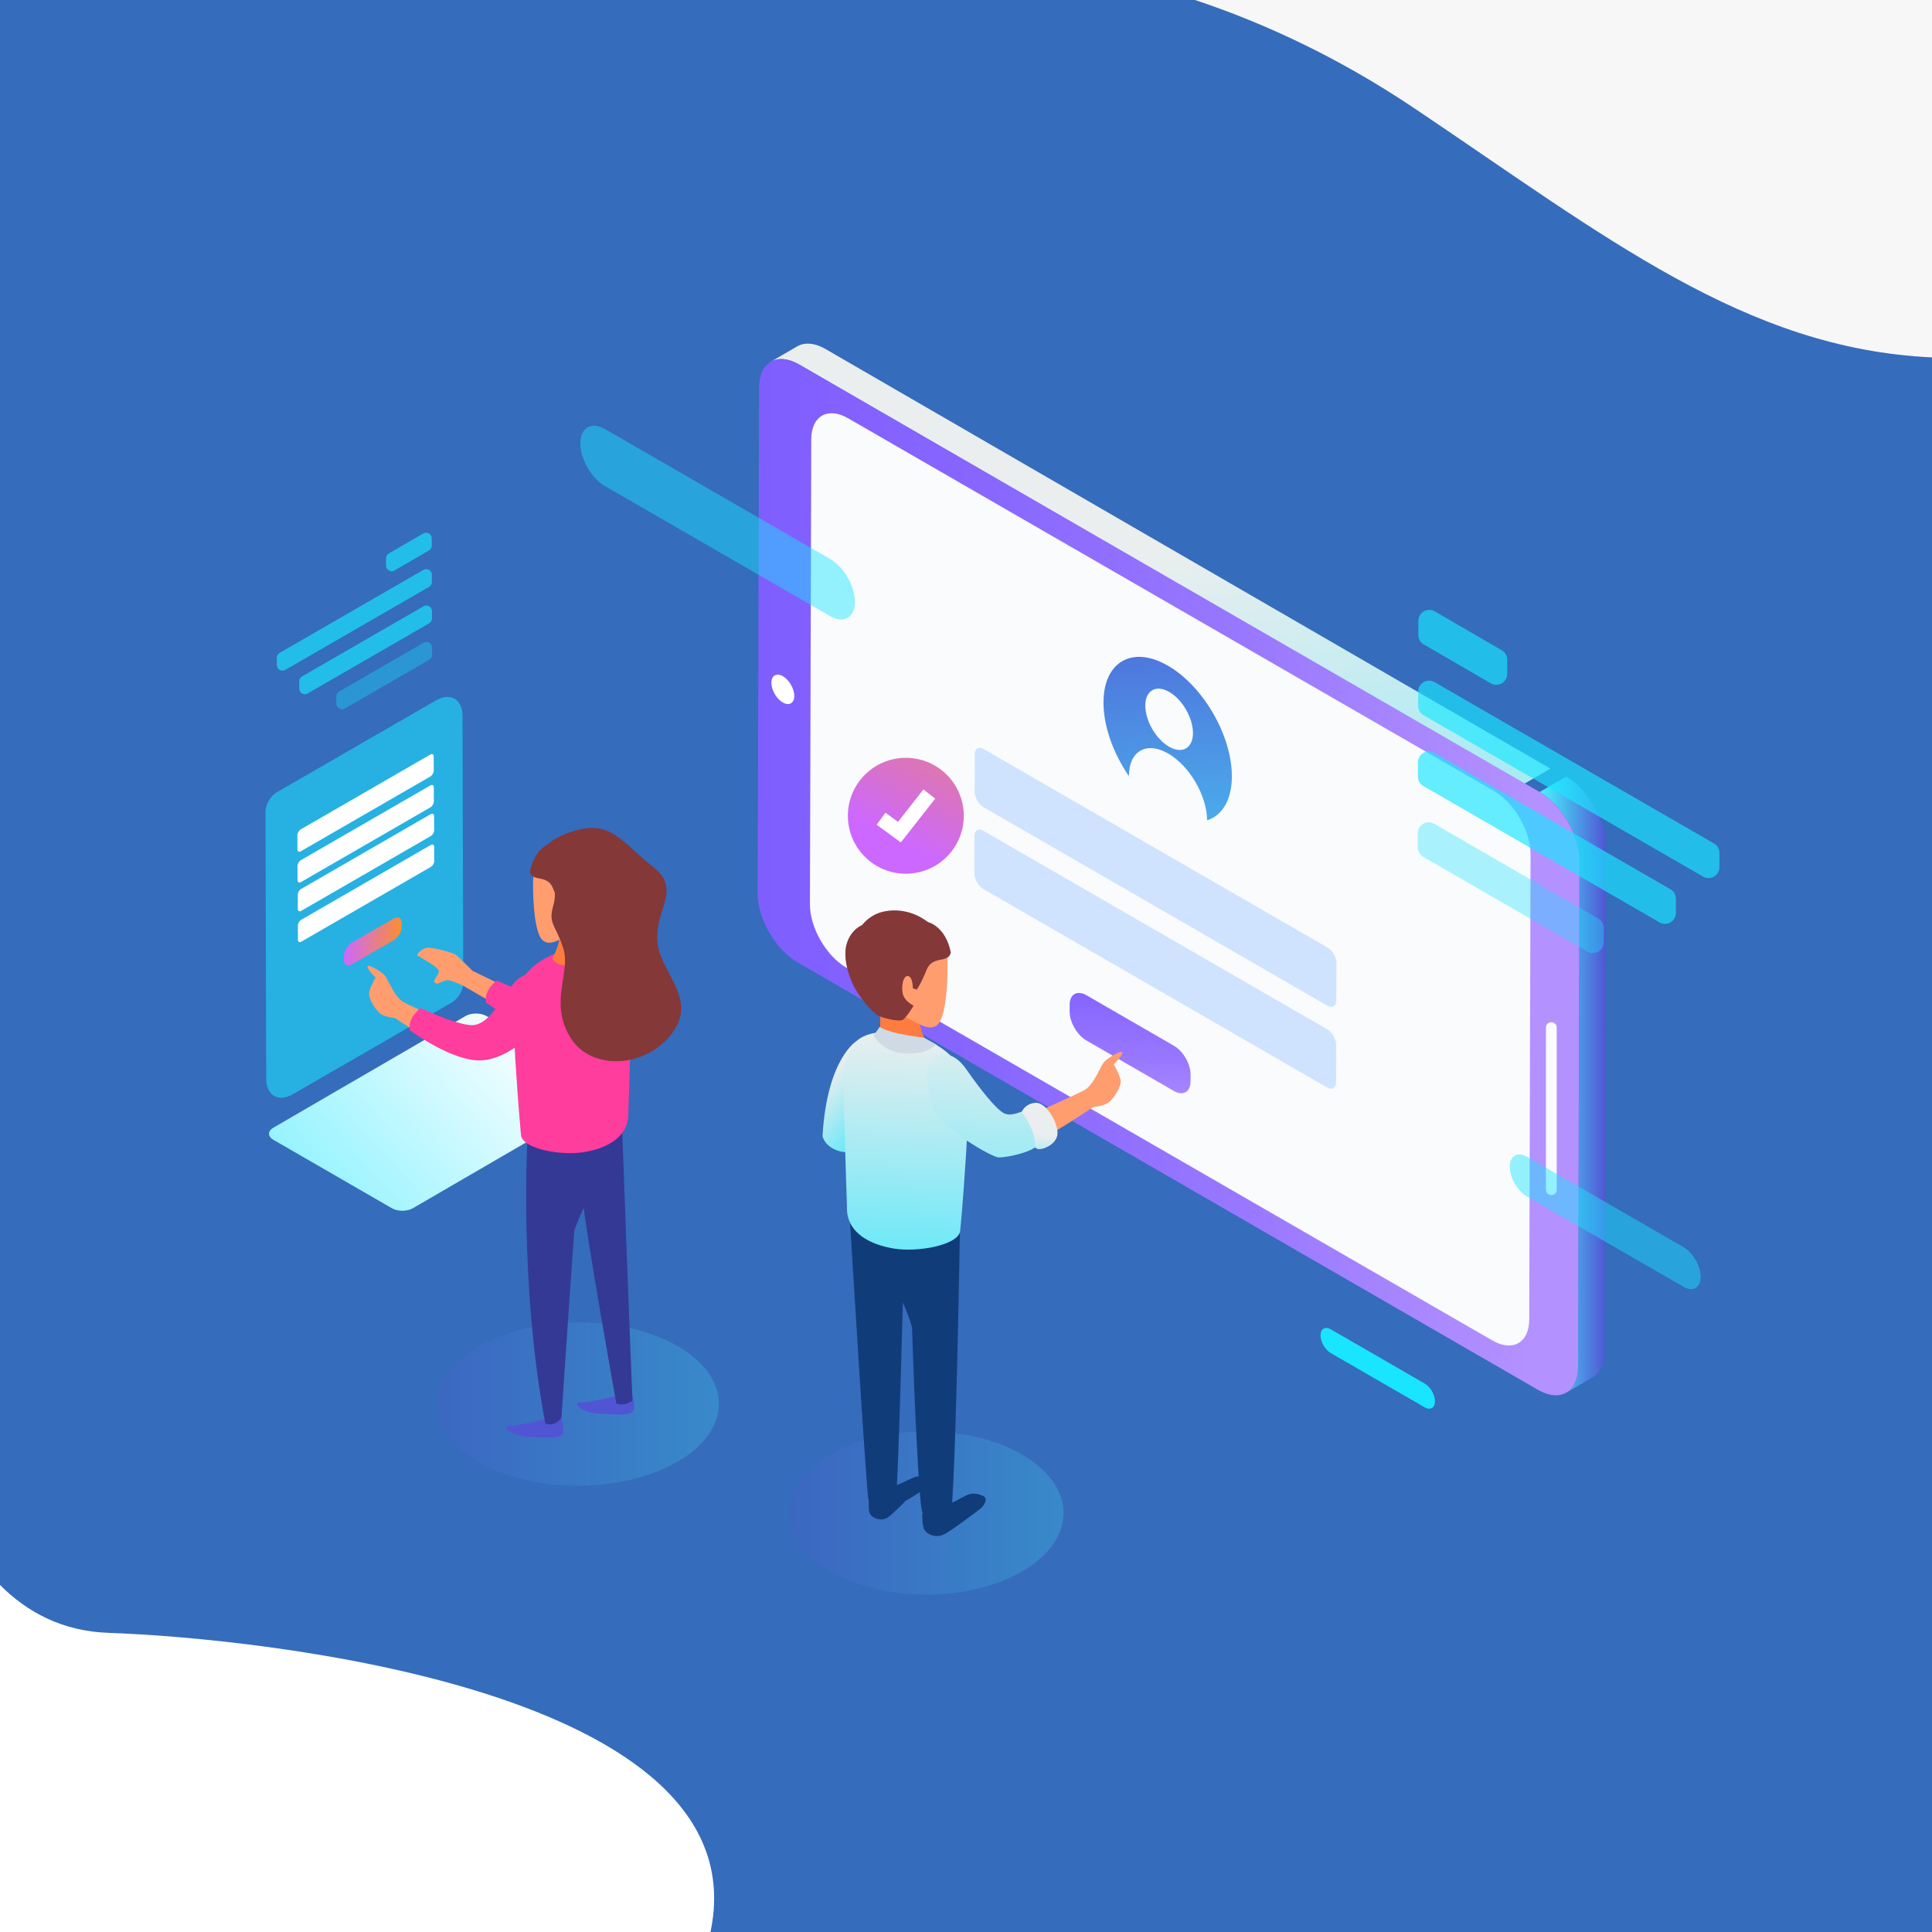 <?xml version="1.0" encoding="utf-8"?>
<!-- Generator: Adobe Illustrator 16.0.3, SVG Export Plug-In . SVG Version: 6.00 Build 0)  -->
<!DOCTYPE svg PUBLIC "-//W3C//DTD SVG 1.1//EN" "http://www.w3.org/Graphics/SVG/1.1/DTD/svg11.dtd">
<svg version="1.1" xmlns="http://www.w3.org/2000/svg" xmlns:xlink="http://www.w3.org/1999/xlink" x="0px" y="0px" width="500px"
	 height="500px" viewBox="0 0 500 500" enable-background="new 0 0 500 500" xml:space="preserve">
<g id="BACKGROUND">
	<g>
		<g>
			<rect fill="#356CBC" width="500" height="500"/>
		</g>
		<g>
			<path fill="#F7F7F7" d="M366,28c49.477,33.21,85.637,62.276,134,64.491V0H309.264C326.932,5.879,346.244,14.739,366,28z"/>
			<path fill="#FFFFFF" d="M28.102,422.582c-12.004-0.414-21.147-5.401-28.102-12.4V500h183.871
				C197.161,437.395,67.196,423.93,28.102,422.582z"/>
		</g>
	</g>
</g>
<g id="OBJECTS">
	<g>
		<g>
			<path fill="#1AE5FF" d="M368.705,358.057c1.473,0.851,2.666,2.917,2.661,4.609c-0.005,1.704-1.205,2.388-2.679,1.537
				l-24.271-14.014c-1.474-0.851-2.667-2.916-2.662-4.619c0.005-1.693,1.206-2.378,2.679-1.526L368.705,358.057z"/>
		</g>
		<g>
			<g opacity="0.57">
				<path fill="#1AE5FF" d="M71.629,205.042c-1.614,0.932-2.93,3.219-2.925,5.083l0.196,69.029c0.013,4.399,3.14,6.198,6.949,3.999
					l41.12-23.74c1.614-0.932,2.93-3.219,2.925-5.083l-0.195-69.029c-0.013-4.399-3.14-6.199-6.949-3.999L71.629,205.042z"/>
			</g>
			<g>
				<g>
					<path fill="#FFFFFF" d="M77.938,230.058c-0.483,0.279-0.872,0.954-0.871,1.505l0.01,3.666c0.001,0.555,0.394,0.778,0.876,0.5
						l33.528-19.357c0.483-0.279,0.872-0.954,0.871-1.508l-0.01-3.666c-0.001-0.552-0.394-0.775-0.876-0.496L77.938,230.058z"/>
				</g>
				<g>
					<path fill="#FFFFFF" d="M77.961,238.036c-0.483,0.278-0.873,0.953-0.871,1.508l0.01,3.666c0.002,0.555,0.394,0.774,0.877,0.496
						l33.527-19.357c0.483-0.279,0.873-0.95,0.871-1.505l-0.011-3.666c-0.001-0.555-0.394-0.778-0.876-0.5L77.961,238.036z"/>
				</g>
			</g>
			<linearGradient id="SVGID_1_" gradientUnits="userSpaceOnUse" x1="88.985" y1="243.645" x2="103.975" y2="243.645">
				<stop  offset="0" style="stop-color:#CC68FF"/>
				<stop  offset="1" style="stop-color:#FB8E31"/>
			</linearGradient>
			<path fill="url(#SVGID_1_)" d="M91.049,243.977c-1.145,0.661-2.067,2.263-2.063,3.574l0.002,0.841
				c0.003,1.315,0.933,1.844,2.077,1.184l10.844-6.261c1.145-0.661,2.07-2.261,2.067-3.576l-0.002-0.841
				c-0.004-1.312-0.936-1.843-2.08-1.182L91.049,243.977z"/>
			<g>
				<g>
					<g>
						<path fill="#FFFFFF" d="M77.838,214.638c-0.483,0.279-0.872,0.954-0.871,1.505l0.01,3.666
							c0.001,0.555,0.394,0.777,0.876,0.499l33.528-19.356c0.483-0.279,0.872-0.954,0.871-1.509l-0.01-3.665
							c-0.001-0.553-0.394-0.775-0.876-0.496L77.838,214.638z"/>
					</g>
					<g>
						<path fill="#FFFFFF" d="M77.861,222.616c-0.483,0.278-0.873,0.953-0.871,1.508L77,227.79c0.002,0.555,0.394,0.774,0.877,0.495
							l33.527-19.356c0.483-0.278,0.873-0.95,0.871-1.505l-0.011-3.666c-0.001-0.555-0.394-0.777-0.876-0.499L77.861,222.616z"/>
					</g>
				</g>
			</g>
		</g>
		<g>
			
				<linearGradient id="SVGID_2_" gradientUnits="userSpaceOnUse" x1="113.512" y1="363.932" x2="155.622" y2="50.979" gradientTransform="matrix(-1 0 0 1 443.153 0)">
				<stop  offset="0" style="stop-color:#1AE5FF"/>
				<stop  offset="0.259" style="stop-color:#64E8F9"/>
				<stop  offset="0.704" style="stop-color:#EAEEEE"/>
			</linearGradient>
			<path fill="url(#SVGID_2_)" d="M213.693,90.355c-0.11-0.063-0.22-0.125-0.33-0.184c-0.142-0.077-0.284-0.15-0.424-0.22
				c-0.141-0.07-0.28-0.136-0.419-0.198c-0.139-0.063-0.277-0.121-0.415-0.176c-0.14-0.056-0.28-0.108-0.418-0.157
				c-0.027-0.009-0.053-0.017-0.08-0.026c-0.011-0.003-0.021-0.007-0.031-0.01c-0.102-0.034-0.203-0.069-0.304-0.099
				c-0.144-0.043-0.286-0.083-0.428-0.118c-0.143-0.035-0.284-0.067-0.424-0.094c-0.152-0.03-0.304-0.055-0.453-0.075
				c-0.103-0.014-0.203-0.021-0.304-0.031c-0.015-0.001-0.03-0.004-0.045-0.005c-0.037-0.003-0.074-0.009-0.111-0.011
				c-0.164-0.011-0.326-0.017-0.485-0.016c-0.182,0-0.361,0.009-0.537,0.025c-0.203,0.019-0.402,0.048-0.596,0.086
				c-0.005,0.001-0.01,0.003-0.015,0.004c-0.006,0.001-0.012,0.003-0.018,0.005c-0.237,0.049-0.468,0.111-0.69,0.19
				c-0.292,0.104-0.572,0.233-0.837,0.387l-6.86,3.987c0.466-0.271,0.978-0.463,1.525-0.577c0.007-0.001,0.014-0.004,0.021-0.006
				c0.546-0.11,1.129-0.14,1.742-0.088c0.016,0.001,0.032,0.003,0.047,0.005c0.61,0.056,1.25,0.193,1.912,0.417
				c0.01,0.003,0.02,0.006,0.029,0.01c0.674,0.231,1.372,0.549,2.087,0.961l187.544,108.565l6.86-3.987L213.693,90.355z"/>
			
				<linearGradient id="SVGID_3_" gradientUnits="userSpaceOnUse" x1="27.523" y1="280.698" x2="44.697" y2="280.698" gradientTransform="matrix(-1 0 0 1 443.153 0)">
				<stop  offset="0" style="stop-color:#5155D4"/>
				<stop  offset="1" style="stop-color:#45F7FF"/>
			</linearGradient>
			<path fill="url(#SVGID_3_)" d="M415.623,218.386c-0.005-0.167-0.013-0.333-0.023-0.501c-0.011-0.167-0.023-0.335-0.04-0.504
				c-0.016-0.168-0.034-0.337-0.056-0.507c-0.022-0.172-0.047-0.346-0.074-0.52c-0.001-0.005-0.002-0.01-0.003-0.015
				c-0.001-0.004-0.001-0.007-0.002-0.011c-0.025-0.166-0.055-0.332-0.086-0.498c-0.034-0.18-0.07-0.36-0.109-0.54
				c-0.04-0.18-0.081-0.361-0.126-0.542c-0.046-0.183-0.094-0.366-0.145-0.549c-0.04-0.142-0.082-0.284-0.124-0.425
				c-0.004-0.011-0.007-0.022-0.011-0.034c-0.009-0.029-0.017-0.058-0.025-0.087c-0.055-0.178-0.111-0.357-0.171-0.535
				c-0.06-0.176-0.121-0.352-0.185-0.527c-0.061-0.169-0.124-0.338-0.189-0.506c-0.065-0.167-0.133-0.335-0.202-0.502
				c-0.054-0.129-0.109-0.256-0.165-0.384c-0.003-0.008-0.006-0.016-0.01-0.024c-0.013-0.029-0.024-0.058-0.037-0.087
				c-0.074-0.167-0.15-0.335-0.229-0.501c-0.085-0.182-0.173-0.363-0.263-0.543c-0.104-0.208-0.211-0.414-0.32-0.619
				c-0.118-0.221-0.243-0.438-0.368-0.656c-0.021-0.039-0.042-0.077-0.064-0.115c-0.026-0.045-0.051-0.092-0.077-0.137
				c-0.244-0.415-0.5-0.823-0.767-1.223c-0.212-0.316-0.431-0.627-0.655-0.933c-0.15-0.204-0.304-0.405-0.46-0.604
				c-0.131-0.167-0.264-0.331-0.398-0.493c-0.132-0.158-0.265-0.314-0.399-0.468c-0.133-0.151-0.267-0.3-0.402-0.446
				c-0.027-0.029-0.055-0.057-0.082-0.085c-0.01-0.011-0.02-0.021-0.029-0.031c-0.104-0.11-0.206-0.22-0.312-0.327
				c-0.144-0.146-0.289-0.29-0.436-0.431c-0.15-0.144-0.303-0.285-0.455-0.423c-0.152-0.137-0.306-0.271-0.461-0.401
				c-0.077-0.065-0.155-0.127-0.233-0.191c-0.018-0.014-0.035-0.029-0.053-0.043c-0.058-0.047-0.116-0.096-0.175-0.142
				c-0.149-0.119-0.302-0.234-0.454-0.347c-0.149-0.11-0.299-0.216-0.45-0.32c-0.146-0.1-0.293-0.197-0.44-0.291
				c-0.146-0.092-0.291-0.182-0.438-0.269c-0.033-0.02-0.067-0.04-0.102-0.06l-6.86,3.987c0.706,0.408,1.395,0.889,2.061,1.428
				c0.017,0.014,0.034,0.028,0.051,0.042c0.658,0.537,1.293,1.131,1.897,1.774c0.01,0.01,0.02,0.021,0.029,0.031
				c1.221,1.301,2.317,2.794,3.242,4.388c0.021,0.038,0.042,0.078,0.064,0.116c0.447,0.782,0.856,1.585,1.215,2.404
				c0.004,0.01,0.008,0.02,0.013,0.029c0.364,0.837,0.679,1.687,0.937,2.539c0.003,0.012,0.006,0.022,0.01,0.034
				c0.256,0.854,0.456,1.709,0.591,2.555c0,0.003,0.001,0.007,0.001,0.01c0.136,0.853,0.206,1.694,0.203,2.515l-0.371,130.929
				c-0.002,0.804-0.076,1.546-0.211,2.229c-0.004,0.021-0.009,0.043-0.013,0.063c-0.137,0.67-0.333,1.278-0.584,1.822
				c-0.006,0.011-0.01,0.023-0.015,0.034c-0.214,0.457-0.489,0.839-0.776,1.202c-0.096,0.119-0.186,0.246-0.288,0.355
				c-0.342,0.364-0.712,0.688-1.131,0.933l6.86-3.987c0.419-0.243,0.789-0.567,1.131-0.933c0.103-0.109,0.191-0.234,0.287-0.354
				c0.123-0.155,0.263-0.289,0.373-0.462c0.142-0.222,0.271-0.458,0.391-0.708c0.005-0.011,0.009-0.022,0.014-0.033
				s0.009-0.021,0.014-0.031c0.078-0.169,0.153-0.342,0.221-0.523c0.065-0.176,0.126-0.357,0.181-0.545
				c0.051-0.172,0.097-0.348,0.138-0.529c0.017-0.073,0.03-0.151,0.046-0.227c0.004-0.021,0.008-0.043,0.013-0.063
				c0.014-0.072,0.03-0.143,0.043-0.216c0.028-0.162,0.053-0.327,0.074-0.495c0.021-0.163,0.037-0.329,0.052-0.499
				c0.013-0.16,0.022-0.323,0.03-0.488c0.007-0.165,0.011-0.332,0.012-0.501c0-0.01,0-0.021,0-0.03l0.371-130.928
				C415.631,218.698,415.628,218.542,415.623,218.386z"/>
			<g>
				<linearGradient id="SVGID_4_" gradientUnits="userSpaceOnUse" x1="196.081" y1="227.013" x2="408.769" y2="227.013">
					<stop  offset="0" style="stop-color:#7F5EFF"/>
					<stop  offset="0.242" style="stop-color:#8665FF"/>
					<stop  offset="0.595" style="stop-color:#9978FF"/>
					<stop  offset="0.94" style="stop-color:#B391FF"/>
				</linearGradient>
				<path fill="url(#SVGID_4_)" d="M398.456,204.976c5.718,3.301,10.332,11.294,10.313,17.864l-0.371,130.929
					c-0.019,6.569-4.664,9.216-10.381,5.915L206.395,249.05c-5.718-3.301-10.333-11.294-10.313-17.864l0.371-130.929
					c0.019-6.569,4.663-9.216,10.381-5.916L398.456,204.976z"/>
			</g>
			<g>
				<path fill="#F9FBFC" d="M386.628,204.686c5.256,3.035,9.498,10.382,9.48,16.422l-0.341,120.362
					c-0.018,6.04-4.287,8.474-9.543,5.438L219.09,250.474c-5.256-3.035-9.499-10.382-9.481-16.422l0.341-120.363
					c0.017-6.039,4.287-8.473,9.543-5.438L386.628,204.686z"/>
			</g>
			<path fill="#F9FBFC" d="M401.482,309.294L401.482,309.294c-0.772,0-1.398-0.626-1.398-1.398v-41.96
				c0-0.772,0.626-1.398,1.398-1.398l0,0c0.772,0,1.398,0.626,1.398,1.398v41.96C402.881,308.668,402.255,309.294,401.482,309.294z"
				/>
			<g>
				<path fill="#FFFFFF" d="M202.606,175c1.635,0.944,2.957,3.233,2.952,5.112s-1.336,2.637-2.971,1.693
					c-1.635-0.944-2.957-3.233-2.952-5.112S200.972,174.057,202.606,175z"/>
			</g>
		</g>
		<g>
			<linearGradient id="SVGID_5_" gradientUnits="userSpaceOnUse" x1="298.175" y1="140.219" x2="309.069" y2="278.876">
				<stop  offset="0" style="stop-color:#5155D4"/>
				<stop  offset="1" style="stop-color:#45F7FF"/>
			</linearGradient>
			<path fill="url(#SVGID_5_)" d="M317.521,192.768c0.521,1.73,0.896,3.466,1.102,5.167c0.124,1.021,0.187,2.029,0.184,3.018
				c-0.001,0.3-0.01,0.594-0.022,0.884c-0.002,0.044-0.003,0.089-0.006,0.133c-0.014,0.275-0.033,0.545-0.058,0.811
				c-0.005,0.052-0.01,0.103-0.015,0.154c-0.027,0.266-0.059,0.527-0.096,0.783c-0.053,0.348-0.096,0.595-0.144,0.838
				c-0.063,0.314-0.12,0.556-0.181,0.793c-0.011,0.041-0.021,0.082-0.031,0.122c-0.061,0.23-0.126,0.456-0.196,0.675
				c-0.013,0.041-0.026,0.08-0.04,0.12c-0.073,0.222-0.15,0.44-0.233,0.652c-0.105,0.264-0.192,0.463-0.282,0.657
				c-0.129,0.275-0.228,0.464-0.329,0.65c-0.02,0.036-0.039,0.072-0.06,0.107c-0.103,0.182-0.209,0.36-0.32,0.531
				c-0.019,0.027-0.036,0.054-0.055,0.081c-0.118,0.178-0.239,0.352-0.366,0.518c-0.132,0.171-0.264,0.33-0.4,0.483
				c-0.019,0.022-0.038,0.044-0.058,0.065c-0.131,0.146-0.267,0.286-0.406,0.42c-0.026,0.026-0.053,0.051-0.08,0.076
				c-0.14,0.132-0.283,0.259-0.431,0.38c-0.023,0.019-0.046,0.036-0.069,0.054c-0.147,0.118-0.298,0.231-0.453,0.338
				c-0.191,0.132-0.355,0.233-0.521,0.33c-0.031,0.018-0.063,0.037-0.094,0.054c-0.162,0.091-0.327,0.176-0.496,0.256
				c-0.034,0.017-0.069,0.032-0.104,0.048c-0.174,0.079-0.349,0.153-0.528,0.22c-0.148,0.053-0.243,0.08-0.336,0.11
				c-0.059-6.385-4.543-14.1-10.079-17.296c-5.591-3.228-10.137-0.638-10.154,5.777c0.008,0.014,0.162,0.27,0.46,0.724
				c-0.132-0.183-0.265-0.365-0.394-0.551c-0.25-0.362-0.42-0.615-0.587-0.869c-0.03-0.046-0.061-0.092-0.091-0.138
				c-0.178-0.272-0.352-0.547-0.522-0.824c-0.036-0.059-0.072-0.118-0.108-0.177c-0.174-0.285-0.346-0.571-0.513-0.86
				c-0.18-0.313-0.34-0.6-0.496-0.888c-0.03-0.056-0.062-0.111-0.092-0.167c-0.154-0.288-0.307-0.578-0.454-0.869
				c-0.027-0.053-0.053-0.106-0.08-0.16c-0.141-0.28-0.277-0.561-0.411-0.844c-0.18-0.379-0.315-0.68-0.447-0.981
				c-0.027-0.062-0.055-0.124-0.082-0.186c-0.13-0.3-0.257-0.602-0.379-0.904c-0.156-0.392-0.267-0.678-0.373-0.965
				c-0.018-0.048-0.036-0.095-0.054-0.143c-0.111-0.302-0.218-0.605-0.32-0.909c-0.021-0.061-0.04-0.122-0.061-0.182
				c-0.206-0.621-0.394-1.243-0.562-1.865c-0.017-0.062-0.033-0.123-0.05-0.185c-0.079-0.301-0.154-0.603-0.225-0.904
				c-0.013-0.054-0.024-0.107-0.037-0.161c-0.064-0.287-0.126-0.572-0.183-0.858c-0.08-0.402-0.133-0.705-0.182-1.005
				c-0.01-0.065-0.021-0.129-0.03-0.194c-0.047-0.301-0.09-0.602-0.126-0.901c-0.045-0.383-0.073-0.665-0.097-0.944
				c-0.005-0.051-0.01-0.102-0.014-0.152c-0.023-0.293-0.041-0.584-0.054-0.875c-0.003-0.062-0.005-0.124-0.007-0.186
				c-0.011-0.298-0.018-0.594-0.017-0.889c0.003-0.988,0.071-1.921,0.199-2.796c0.215-1.458,0.598-2.756,1.127-3.88
				c0.106-0.225,0.218-0.442,0.335-0.653c2.701-4.849,8.409-5.975,15.004-2.167c5.918,3.417,11.103,9.975,14.031,17.028
				c0.193,0.464,0.38,0.93,0.553,1.397C317.08,191.383,317.313,192.075,317.521,192.768z M302.551,193.248
				c3.411,1.97,6.18,0.383,6.19-3.528c0.012-3.92-2.739-8.684-6.15-10.654c-3.404-1.965-6.18-0.392-6.191,3.528
				C296.389,186.505,299.146,191.283,302.551,193.248"/>
			<g>
				<g>
					<path fill="#CFE3FF" d="M343.552,245.224c1.282,0.74,2.315,2.529,2.312,3.993l-0.028,9.726
						c-0.004,1.473-1.044,2.065-2.325,1.325l-88.963-51.362c-1.282-0.74-2.315-2.53-2.311-4.002l0.027-9.726
						c0.004-1.463,1.044-2.056,2.325-1.316L343.552,245.224z"/>
				</g>
				<g>
					<path fill="#CFE3FF" d="M343.492,266.393c1.281,0.74,2.314,2.529,2.311,4.002l-0.027,9.727
						c-0.004,1.473-1.044,2.056-2.326,1.316l-88.963-51.363c-1.281-0.74-2.314-2.52-2.311-3.993l0.027-9.727
						c0.005-1.472,1.045-2.065,2.326-1.325L343.492,266.393z"/>
				</g>
			</g>
		</g>
		<linearGradient id="SVGID_6_" gradientUnits="userSpaceOnUse" x1="292.471" y1="245.776" x2="292.471" y2="294.107">
			<stop  offset="0" style="stop-color:#7F5EFF"/>
			<stop  offset="0.242" style="stop-color:#8665FF"/>
			<stop  offset="0.595" style="stop-color:#9978FF"/>
			<stop  offset="0.94" style="stop-color:#B391FF"/>
		</linearGradient>
		<path fill="url(#SVGID_6_)" d="M303.811,270.638c2.39,1.38,4.317,4.726,4.31,7.464l-0.005,1.756
			c-0.008,2.746-1.948,3.852-4.337,2.472l-22.642-13.072c-2.39-1.38-4.323-4.721-4.315-7.467l0.005-1.756
			c0.008-2.738,1.954-3.848,4.344-2.468L303.811,270.638z"/>
		<g>
			
				<linearGradient id="SVGID_7_" gradientUnits="userSpaceOnUse" x1="545.067" y1="296.838" x2="574.145" y2="271.493" gradientTransform="matrix(-1 0 0 1 779.1 0)">
				<stop  offset="0" style="stop-color:#1AE5FF"/>
				<stop  offset="0.259" style="stop-color:#64E8F9"/>
				<stop  offset="0.704" style="stop-color:#EAEEEE"/>
			</linearGradient>
			<path fill="url(#SVGID_7_)" d="M221.723,269.39c0,0-7.678,4.423-8.856,24.659c0.982,3.733,6.876,5.697,11.395,2.751
				C228.78,293.853,224.096,272.826,221.723,269.39z"/>
			<path fill="#FF9D6F" d="M260.758,291.24c0,0,17.582-7.83,19.946-9.16s4.138-6.206,5.024-7.24
				c0.886-1.034,4.875-3.398,4.728-2.364c-0.147,1.035-2.216,2.955-2.216,2.955s1.477,2.513,1.772,4.138s-1.921,4.876-3.103,5.762
				c-1.182,0.887-3.989,1.183-3.989,1.183s-14.332,9.604-16.696,9.752C263.86,296.412,260.462,295.082,260.758,291.24z"/>
			
				<linearGradient id="SVGID_8_" gradientUnits="userSpaceOnUse" x1="109.986" y1="391.565" x2="181.065" y2="391.565" gradientTransform="matrix(1 0 0 1 94.184 0)">
				<stop  offset="0" style="stop-color:#5155D4"/>
				<stop  offset="1" style="stop-color:#45F7FF"/>
			</linearGradient>
			<ellipse opacity="0.21" fill="url(#SVGID_8_)" cx="239.71" cy="391.565" rx="35.539" ry="21.117"/>
			<path fill="#113C7A" d="M224.973,387.018c0,0-0.457,3.349,0.152,4.719c0.609,1.218,3.044,2.131,4.719,0.913
				c1.674-1.218,4.566-4.263,4.566-4.263s4.871-2.587,5.328-3.957c0.457-1.37-1.218-2.588-2.588-2.283s-5.328,2.739-7.154,2.739
				S225.582,385.343,224.973,387.018z"/>
			<path fill="#113C7A" d="M219.956,315.734c0,0,4.259,70.308,4.79,72.345c0.531,2.036,6.057,3.206,7.082-0.029
				c0.65-2.054,2.254-67.117,2.254-67.117L219.956,315.734z"/>
			<path fill="#113C7A" d="M239.061,391.201c-0.239,0.205-0.371,0.504-0.374,0.819c-0.009,0.967,0.035,3.122,0.582,3.961
				c0.715,1.097,2.95,2.259,5.29,0.988c1.972-1.071,8.04-5.606,9.272-6.611c0.747-0.609,1.079-1.362,1.226-1.939
				c0.133-0.521-0.133-1.058-0.623-1.276c-0.859-0.383-2.331-0.86-3.646-0.419c-2.01,0.676-4.541,2.853-7.278,2.735
				C241.453,389.371,239.77,390.59,239.061,391.201z"/>
			<path fill="#113C7A" d="M248.462,316.493c-0.308-2.921-3.804-3.871-7.023-2.876c-6.145-0.331-15.659-0.068-15.992,4.7
				c-0.494,7.061,2.816,12.099,6.009,15.526c2.36,2.532,3.93,7.377,4.59,9.738c0.56,18.646,1.795,44.94,2.566,47.458
				c1.242,4.054,7.358,3.871,7.634-0.077C247.485,377.622,248.462,316.493,248.462,316.493z"/>
			
				<linearGradient id="SVGID_9_" gradientUnits="userSpaceOnUse" x1="548.527" y1="363.566" x2="541.978" y2="226.819" gradientTransform="matrix(-1 0 0 1 779.1 0)">
				<stop  offset="0" style="stop-color:#1AE5FF"/>
				<stop  offset="0.259" style="stop-color:#64E8F9"/>
				<stop  offset="0.704" style="stop-color:#EAEEEE"/>
			</linearGradient>
			<path fill="url(#SVGID_9_)" d="M248.479,318.695c-0.722,3.607-11.004,5.411-17.017,4.449s-12.488-3.911-12.274-10.883
				c0,0-0.914-27.855-0.914-33.336c0-5.479,3.447-9.536,3.447-9.536s3.367-3.849,13.95-1.684c0,0,8.622,1.878,12.59,8.252
				c0,0,2.74,7.002,1.827,21.614C249.175,312.186,248.479,318.695,248.479,318.695z"/>
			<path fill="#FF7C40" d="M227.409,259.975c0,0,0.914,5.328,0,7.764c-0.152,1.218,5.175,5.327,9.894,4.262
				c2.74-0.608,2.588-1.979,2.588-1.979s-2.284-3.806-1.979-7.459C238.216,258.909,230.605,259.214,227.409,259.975z"/>
			<g>
				<circle fill="#FF9D6F" cx="232.66" cy="249.244" r="12.558"/>
				<path fill="#FF9D6F" d="M245.218,250.081c0,0,0.152,12.579-2.588,15.118c-2.739,2.539-6.946-2.377-13.671-3.953
					c-6.725-1.728,5.452-14.807,5.452-14.807L245.218,250.081z"/>
			</g>
			<g>
				
					<linearGradient id="SVGID_10_" gradientUnits="userSpaceOnUse" x1="527.909" y1="361.103" x2="521.36" y2="224.363" gradientTransform="matrix(-1 0 0 1 779.1 0)">
					<stop  offset="0" style="stop-color:#1AE5FF"/>
					<stop  offset="0.259" style="stop-color:#64E8F9"/>
					<stop  offset="0.704" style="stop-color:#EAEEEE"/>
				</linearGradient>
				<path fill="url(#SVGID_10_)" d="M244.203,273.026c0,0,2.751-0.786,5.894,3.732c3.144,4.52,7.663,10.413,9.824,11.396
					s5.108-0.982,6.287-0.982s4.322,5.502,3.144,8.252c-1.179,2.751-8.841,4.126-10.806,4.126s-14.735-7.662-16.504-11.984
					C240.274,283.243,237.523,273.223,244.203,273.026z"/>
				
					<linearGradient id="SVGID_11_" gradientUnits="userSpaceOnUse" x1="512.813" y1="311.74" x2="509.408" y2="285.805" gradientTransform="matrix(-1 0 0 1 779.1 0)">
					<stop  offset="0" style="stop-color:#1AE5FF"/>
					<stop  offset="0.259" style="stop-color:#64E8F9"/>
					<stop  offset="0.704" style="stop-color:#EAEEEE"/>
				</linearGradient>
				<path fill="url(#SVGID_11_)" d="M264.439,287.762c0,0,0.786-2.161,3.537-2.357c2.751-0.197,5.894,5.108,5.697,8.055
					c-0.196,2.947-4.519,4.52-5.501,3.733S269.155,294.441,264.439,287.762z"/>
			</g>
			<path fill="#843837" d="M240.176,238.644c0,0,4.519,0.982,5.894,7.859c-0.589,2.947-4.715,0.589-6.287,4.519
				s-2.554,5.108-2.554,5.108l-0.982-0.394c0,0,0-3.144-1.375-3.144c-1.375,0-1.769,3.733-0.982,5.305
				c0.786,1.572,2.554,2.358,2.554,2.358s-1.964,3.34-2.947,3.732c-0.982,0.394-4.519-0.393-5.895-0.982
				c-1.375-0.589-3.929-3.34-5.894-6.483c-1.964-3.144-3.733-8.645-2.554-12.378c1.179-3.733,3.93-4.715,3.93-4.715
				s1.572-2.162,4.322-3.144C230.155,235.304,235.264,234.911,240.176,238.644z"/>
			<path fill="#CFDAE4" d="M242.337,270.341l-3.274-1.833c0,0-8.383-0.786-11.396-2.751l-1.572,2.227c0,0,2.096,4.061,7.466,4.584
				c5.37,0.524,7.859-1.571,7.859-1.571L242.337,270.341z"/>
		</g>
		<g opacity="0.67">
			<g>
				<path fill="#1AE5FF" d="M390.076,170.739l-0.01,3.681c-0.006,2.169-2.357,3.519-4.234,2.431l-17.362-10.073
					c-0.872-0.506-1.407-1.438-1.404-2.447l0.011-3.681c0.006-2.17,2.357-3.52,4.233-2.431l17.362,10.073
					C389.544,168.798,390.079,169.731,390.076,170.739z"/>
			</g>
			<g>
				<path fill="#1AE5FF" d="M445,220.744l-0.011,3.689c-0.006,2.167-2.353,3.517-4.229,2.434l-72.338-41.764
					c-0.875-0.505-1.412-1.439-1.409-2.45l0.01-3.689c0.006-2.167,2.353-3.517,4.229-2.434l72.338,41.764
					C444.465,218.799,445.003,219.734,445,220.744z"/>
			</g>
			<g opacity="0.53">
				<path fill="#1AE5FF" d="M415.072,240.177l-0.01,3.689c-0.007,2.167-2.353,3.517-4.229,2.434l-42.514-24.545
					c-0.875-0.505-1.413-1.44-1.41-2.45l0.011-3.689c0.006-2.167,2.353-3.517,4.229-2.434l42.515,24.545
					C414.537,238.233,415.075,239.167,415.072,240.177z"/>
			</g>
			<g>
				<path fill="#1AE5FF" d="M433.731,232.594l-0.011,3.689c-0.006,2.167-2.353,3.517-4.229,2.434l-61.121-35.288
					c-0.875-0.505-1.412-1.439-1.41-2.45l0.011-3.689c0.007-2.167,2.353-3.517,4.229-2.434l61.12,35.288
					C433.196,230.649,433.734,231.583,433.731,232.594z"/>
			</g>
		</g>
		<g opacity="0.67">
			<g>
				<path fill="#1AE5FF" d="M99.905,144.495l0.005,1.894c0.003,1.116,1.213,1.811,2.178,1.251l8.933-5.183
					c0.448-0.26,0.724-0.74,0.722-1.259l-0.005-1.894c-0.003-1.116-1.213-1.811-2.179-1.25l-8.933,5.183
					C100.179,143.497,99.904,143.977,99.905,144.495z"/>
			</g>
			<g>
				<path fill="#1AE5FF" d="M71.647,170.222l0.005,1.898c0.003,1.115,1.21,1.81,2.176,1.252l37.217-21.487
					c0.45-0.26,0.727-0.74,0.725-1.26l-0.005-1.898c-0.003-1.115-1.21-1.81-2.176-1.252l-37.217,21.487
					C71.923,169.222,71.646,169.703,71.647,170.222z"/>
			</g>
			<g opacity="0.53">
				<path fill="#1AE5FF" d="M87.045,180.221l0.005,1.898c0.003,1.115,1.21,1.81,2.176,1.252l21.873-12.628
					c0.45-0.26,0.727-0.741,0.726-1.26l-0.005-1.898c-0.003-1.115-1.21-1.81-2.176-1.252L87.771,178.96
					C87.32,179.22,87.043,179.701,87.045,180.221z"/>
			</g>
			<g>
				<path fill="#1AE5FF" d="M77.445,176.319l0.005,1.898c0.003,1.115,1.21,1.81,2.176,1.252l31.446-18.156
					c0.45-0.26,0.727-0.74,0.725-1.26l-0.005-1.898c-0.003-1.115-1.21-1.81-2.176-1.252L78.17,175.059
					C77.721,175.318,77.444,175.799,77.445,176.319z"/>
			</g>
		</g>
		<g>
			<linearGradient id="SVGID_12_" gradientUnits="userSpaceOnUse" x1="231.118" y1="217.433" x2="258.775" y2="164.711">
				<stop  offset="0" style="stop-color:#CC68FF"/>
				<stop  offset="1" style="stop-color:#FB8E31"/>
			</linearGradient>
			<circle fill="url(#SVGID_12_)" cx="234.428" cy="211.121" r="15"/>
			<polygon fill="#FFFFFF" points="233.135,218.021 226.874,213.442 229.152,210.328 232.4,212.702 238.983,204.308 242.02,206.689 
							"/>
		</g>
		<g opacity="0.46">
			<path fill="#1AE5FF" d="M214.869,144.69c3.536,2.042,6.398,6.999,6.387,11.063c-0.012,4.088-2.893,5.73-6.429,3.688
				l-58.249-33.63c-3.536-2.042-6.398-7-6.387-11.087c0.012-4.063,2.893-5.705,6.429-3.664L214.869,144.69z"/>
		</g>
		<g opacity="0.46">
			<path fill="#1AE5FF" d="M435.689,322.761c2.458,1.419,4.447,4.865,4.439,7.689c-0.008,2.841-2.011,3.982-4.468,2.563
				l-40.487-23.375c-2.457-1.419-4.447-4.865-4.438-7.706c0.008-2.824,2.011-3.966,4.468-2.547L435.689,322.761z"/>
		</g>
		<g>
			
				<linearGradient id="SVGID_13_" gradientUnits="userSpaceOnUse" x1="538.712" y1="313.985" x2="593.402" y2="264.804" gradientTransform="matrix(1 0 0 1 -454.149 0)">
				<stop  offset="0" style="stop-color:#92F3FF"/>
				<stop  offset="1" style="stop-color:#FFFFFF"/>
			</linearGradient>
			<path fill="url(#SVGID_13_)" d="M156.561,280.66c1.498,0.864,1.503,2.264,0.018,3.127l-49.746,28.909
				c-1.488,0.865-3.901,0.865-5.399,0l-30.68-17.713c-1.495-0.863-1.506-2.263-0.018-3.128l49.745-28.908
				c1.486-0.864,3.904-0.864,5.399-0.001L156.561,280.66z"/>
		</g>
		<g>
			<g opacity="0.21">
				<linearGradient id="SVGID_14_" gradientUnits="userSpaceOnUse" x1="113.052" y1="363.369" x2="186.065" y2="363.369">
					<stop  offset="0" style="stop-color:#5155D4"/>
					<stop  offset="1" style="stop-color:#45F7FF"/>
				</linearGradient>
				<path fill="url(#SVGID_14_)" d="M123.829,348.419c-14.3,8.256-14.381,21.646-0.168,29.904c14.208,8.257,37.328,8.257,51.628,0
					c14.306-8.259,14.375-21.648,0.168-29.904C161.244,340.159,138.134,340.159,123.829,348.419z"/>
			</g>
			<g>
				<path fill="#5155D4" d="M141.211,367.25c0,0-6.576,1.716-9.149,1.716c-2.573,0,0,2.573,4.289,2.858
					c4.289,0.286,8.291,0.572,9.149-0.571s-0.19-4.384-0.19-4.384L141.211,367.25z"/>
				<path fill="#5155D4" d="M159.509,361.246c0,0-6.576,1.715-9.149,1.715s0,2.573,4.289,2.859c4.289,0.286,8.292,0.572,9.149-0.572
					c0.857-1.144-0.191-4.384-0.191-4.384L159.509,361.246z"/>
				<path fill="#343996" d="M160.938,290.245c0,0,2.383,65.378,2.764,72.239c0,0-1.906,1.525-4.193,0.763
					c0,0-7.72-42.886-8.863-53.941c-1.144-11.055-3.05-14.867-3.05-14.867L160.938,290.245z"/>
				<path fill="#343996" d="M136.541,294.058c0,0-2.287,37.739,4.575,74.336c0,0,2.287,1.144,4.193-1.524
					c0,0,4.193-64.044,5.337-73.193C151.79,284.527,139.591,292.151,136.541,294.058z"/>
				<path fill="#343996" d="M146.833,323.029c0,0,3.813-10.674,7.244-16.393c3.431-5.718,2.668-14.104,2.668-14.104l-12.961,1.144
					L146.833,323.029z"/>
				<path fill="#FF9D6F" d="M133.634,256.749l-11.328-5.492c0,0-3.433-3.433-4.291-4.12s-6.522-2.06-7.552-1.888
					c-1.03,0.171-2.918,1.716-2.403,2.06c0.515,0.343,5.321,2.917,5.493,3.948c0.171,1.029-1.717,2.403-1.03,3.089
					c0.687,0.688,2.231-0.686,3.261-0.686s3.948,1.373,3.948,1.373l10.985,6.351L133.634,256.749z"/>
				<g>
					<path fill="#FF3D9D" d="M157.794,245.738c0,0-2.097-2.287-5.528,2.097s-6.29,10.865-11.055,10.293
						c-4.765-0.571-12.58-4.384-12.58-4.384s-3.431,2.287-2.859,5.718c0,0,11.055,8.196,18.489,7.815
						c7.434-0.382,15.439-8.006,17.154-13.343S157.794,245.738,157.794,245.738z"/>
				</g>
				<path fill="#FF3D9D" d="M134.87,293.976c0.684,3.418,10.424,5.127,16.121,4.216c5.696-0.912,11.83-3.706,11.627-10.311
					c0,0,0.865-26.388,0.865-31.578c0-5.191-3.265-9.034-3.265-9.034s-3.19-3.646-13.215-1.595c0,0-8.167,1.779-11.927,7.816
					c0,0-2.596,6.633-1.73,20.477C134.211,287.81,134.87,293.976,134.87,293.976z"/>
				<path fill="#FF7C40" d="M154.831,238.35c0,0-0.865,5.047,0,7.354c0.145,1.153-4.902,5.046-9.373,4.038
					c-2.596-0.577-2.452-1.875-2.452-1.875s2.163-3.605,1.875-7.065C144.593,237.34,151.803,237.629,154.831,238.35z"/>
				<g>
					<circle fill="#FF9D6F" cx="149.856" cy="228.184" r="11.896"/>
					<path fill="#FF9D6F" d="M137.959,228.977c0,0-0.144,11.917,2.452,14.322c2.595,2.405,6.58-2.252,12.951-3.745
						c6.371-1.637-5.165-14.027-5.165-14.027L137.959,228.977z"/>
				</g>
				<g>
					<path fill="#FF9D6F" d="M123.239,267.968c0,0-16.656-7.418-18.896-8.678c-2.239-1.26-3.919-5.879-4.759-6.858
						s-4.619-3.219-4.479-2.24c0.14,0.98,2.1,2.799,2.1,2.799s-1.4,2.38-1.68,3.92c-0.28,1.539,1.82,4.618,2.939,5.458
						s3.779,1.12,3.779,1.12s13.577,9.098,15.816,9.238C120.299,272.867,123.519,271.607,123.239,267.968z"/>
					<path fill="#FF3D9D" d="M138.066,252.886c0,0-2.097-2.287-5.528,2.097c-3.431,4.385-6.29,10.865-11.055,10.293
						c-4.766-0.571-12.58-4.384-12.58-4.384s-3.431,2.287-2.859,5.719c0,0,11.055,8.195,18.489,7.814
						c7.434-0.381,15.439-8.006,17.155-13.343S138.066,252.886,138.066,252.886z"/>
				</g>
				<g>
					<path fill="#843837" d="M142.736,218.142c0,0-4.281,0.931-5.583,7.445c0.558,2.792,4.467,0.559,5.956,4.281
						c1.489,3.723,2.42,4.839,2.42,4.839l0.93-0.372c0,0,0-2.978,1.303-2.978c1.303,0,1.675,3.536,0.931,5.025
						c-0.745,1.489-2.42,2.233-2.42,2.233s1.861,3.165,2.792,3.537c0.931,0.373,4.281-0.372,5.583-0.931
						c1.303-0.558,3.723-3.164,5.583-6.142c1.861-2.978,3.537-8.189,2.42-11.726c-1.117-3.536-3.723-4.467-3.723-4.467
						s-1.489-2.047-4.095-2.978C152.229,214.978,147.39,214.606,142.736,218.142z"/>
					<path fill="#843837" d="M141.783,226.011c0,0,2.859,3.431,1.43,8.292c-1.43,4.86,0.572,4.86,2.573,11.15
						c2.001,6.29-3.717,13.723,1.715,22.873s20.014,8.006,26.589-1.144c6.576-9.149-3.717-15.725-4.002-24.017
						c-0.286-8.291,6.29-13.151-1.144-18.87c-7.433-5.718-10.579-12.008-19.728-9.435S137.78,222.008,141.783,226.011z"/>
				</g>
			</g>
		</g>
	</g>
</g>
<g id="DESIGNED_BY_FREEPIK">
</g>
</svg>
